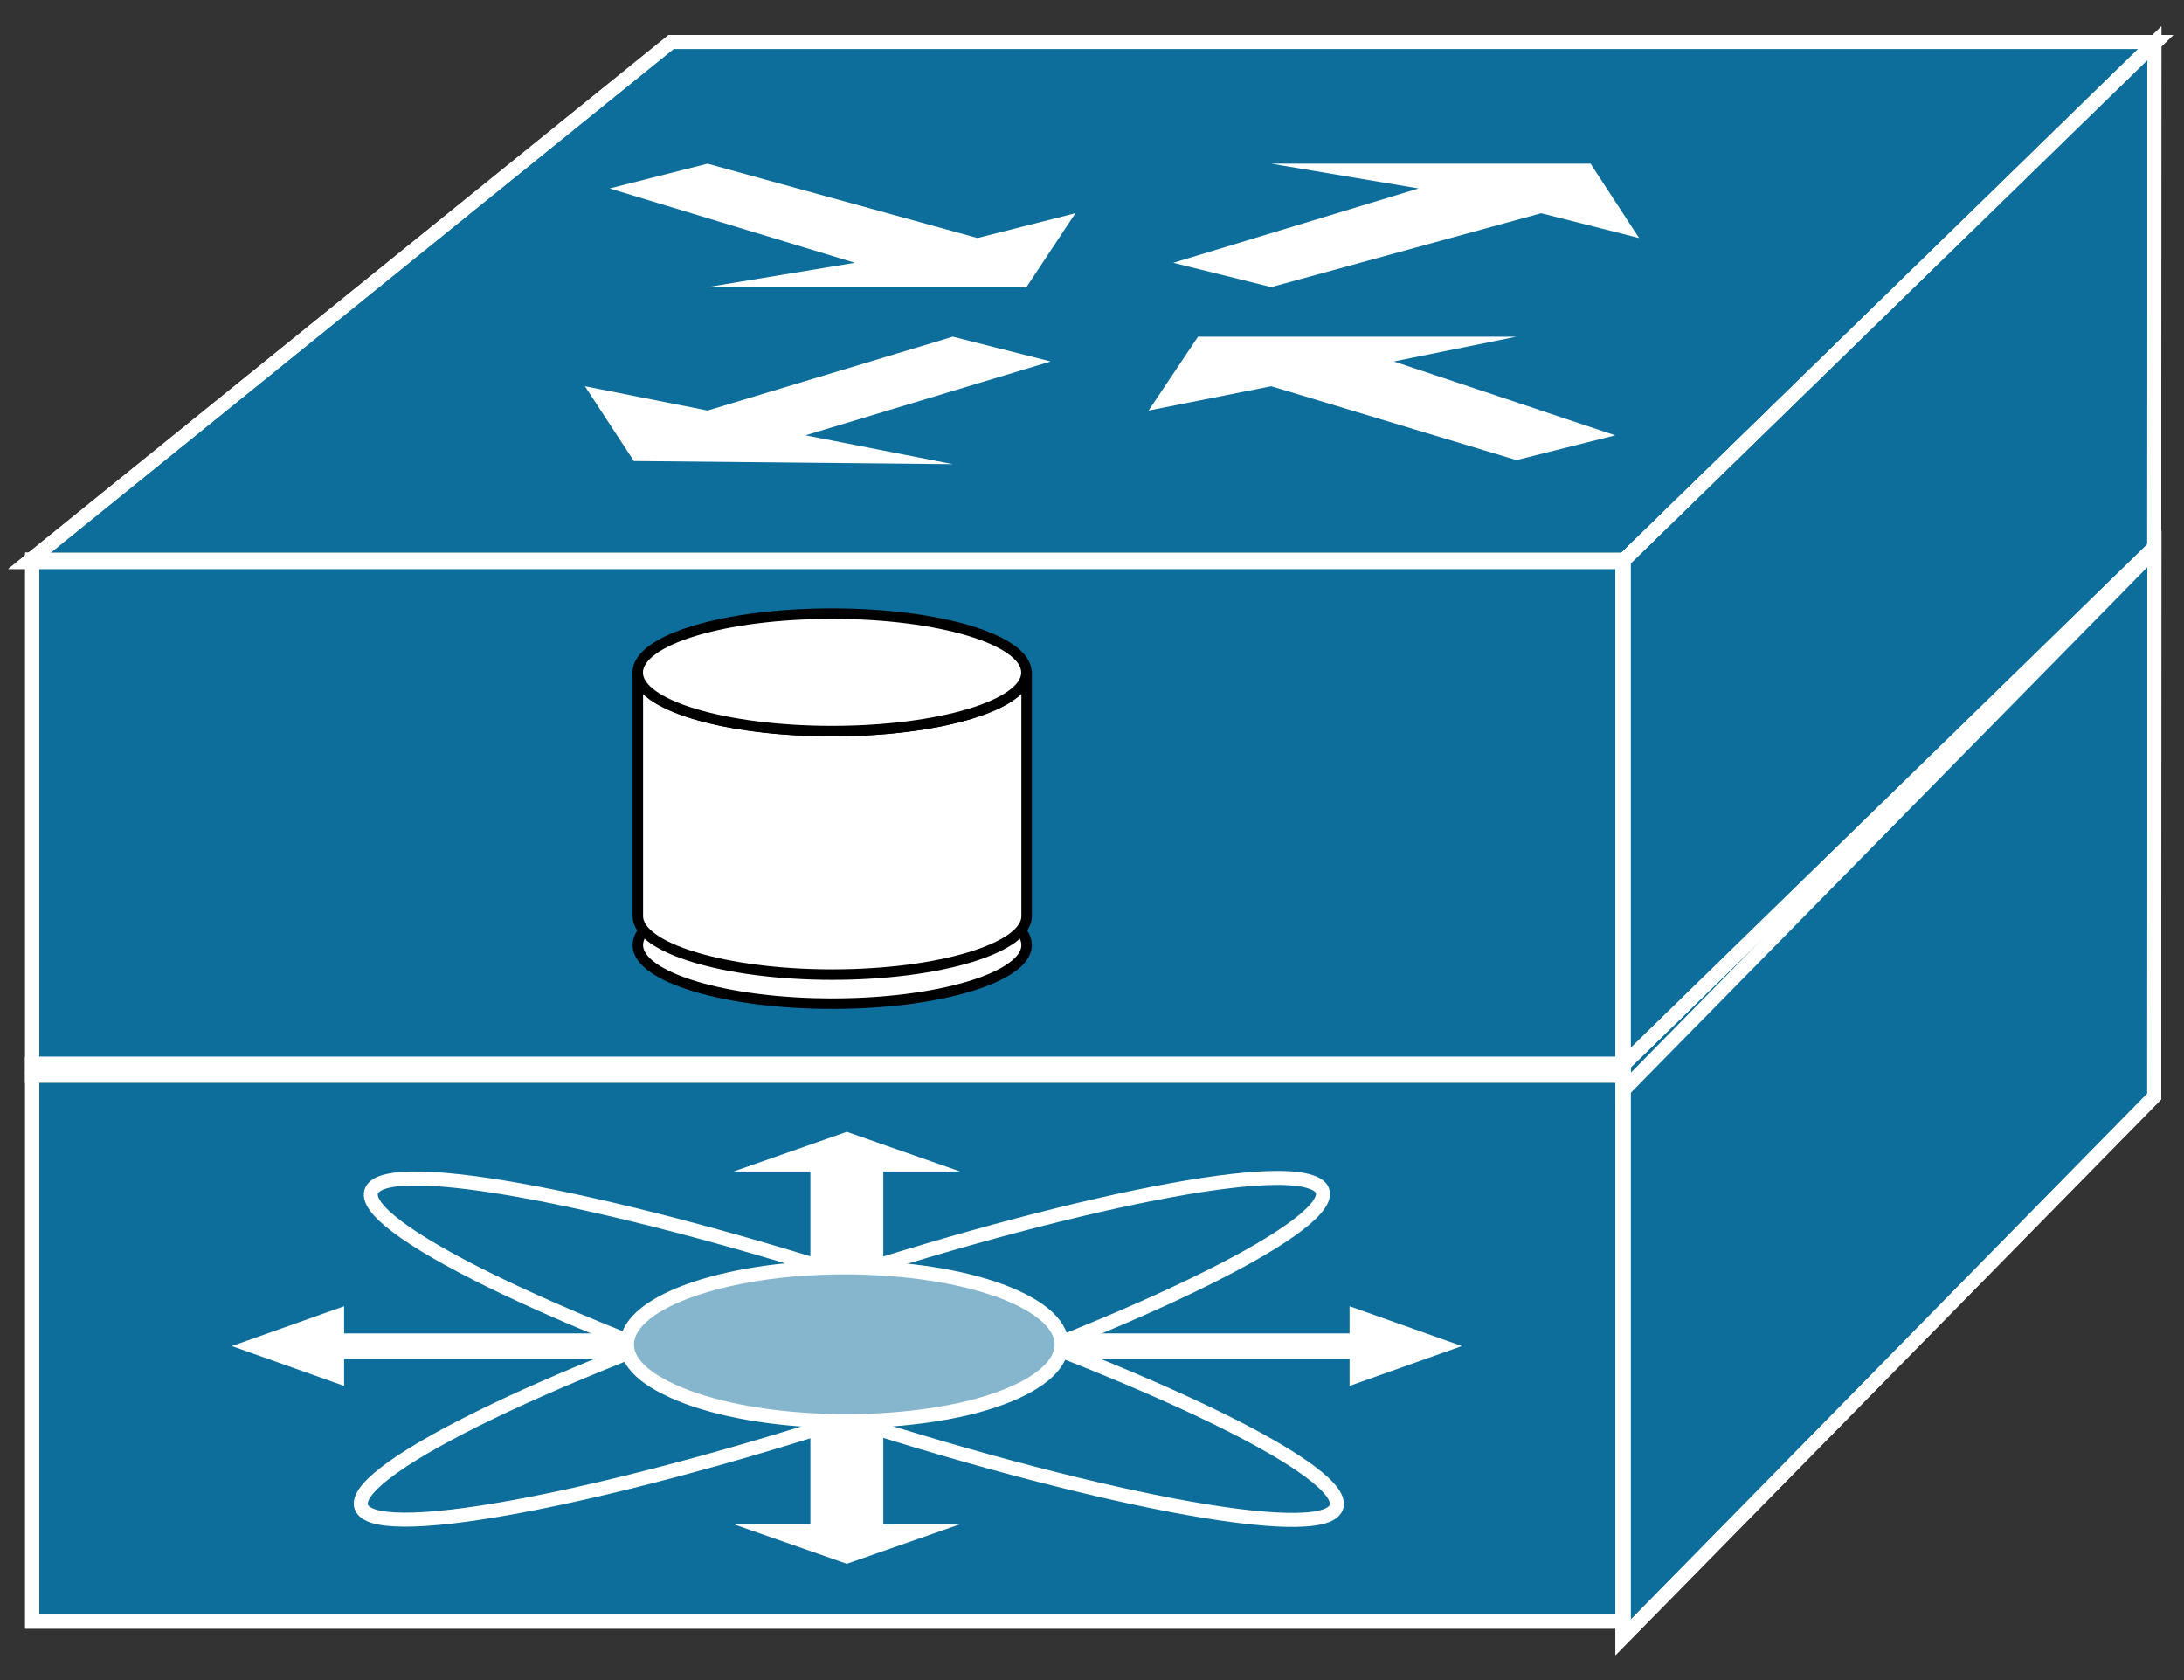 <?xml version="1.0" encoding="utf-8"?>
<!-- Generator: Adobe Illustrator 16.0.0, SVG Export Plug-In . SVG Version: 6.00 Build 0)  -->
<!DOCTYPE svg PUBLIC "-//W3C//DTD SVG 1.1//EN" "http://www.w3.org/Graphics/SVG/1.1/DTD/svg11.dtd">
<svg version="1.1"
	 id="svg2" xmlns:dc="http://purl.org/dc/elements/1.1/" xmlns:cc="http://creativecommons.org/ns#" xmlns:rdf="http://www.w3.org/1999/02/22-rdf-syntax-ns#" xmlns:svg="http://www.w3.org/2000/svg"
	 xmlns="http://www.w3.org/2000/svg" xmlns:xlink="http://www.w3.org/1999/xlink" x="0px" y="0px" width="78px" height="60px"
	 viewBox="0 0 78 60" enable-background="new 0 0 78 60" xml:space="preserve">
<rect x="0" y="0" width="78" height="60" fill="#333333" stroke="none"/>
<g id="g10" transform="matrix(1.25,0,0,-1.25,0,32.175)">
	<g id="g12" transform="scale(0.1,0.1)">
		<path id="path14" fill="#0D6E9C" d="M9.186-49.971h454.77V97.513H9.186V-49.971z"/>
		<path id="path16" fill="#0D6E9C" d="M8.002,96.841L191.729,245.4h424.273L463.447,96.841H8.002"/>
		<path id="path18" fill="#0D6E9C" d="M463.557-54.377l151.938,154.578l0.047,144.926L463.557,96.958V-54.377"/>
		<path id="path20" fill="#0D6E9C" d="M9.186-205.909h454.77v159.375H9.186V-205.909z"/>
		<path id="path22" fill="#0D6E9C" d="M463.557-210.596L615.494-55.877l0.047,156.953L463.557-47.081V-210.596"/>
		<path id="path24" fill="#0D6E9C" d="M9.186-49.971h454.77V97.513H9.186V-49.971z"/>
		<path id="path26" fill="none" stroke="#FFFFFF" stroke-width="4" d="M9.186-49.971h454.77V97.513H9.186V-49.971z"/>
		<path id="path28" fill="#0D6E9C" d="M8.002,96.841L191.729,245.4h424.273L463.447,96.841H8.002"/>
		<path id="path30" fill="none" stroke="#FFFFFF" stroke-width="4" d="M8.002,96.841L191.729,245.4h424.273L463.447,96.841H8.002z"
			/>
		<path id="path32" fill="#0D6E9C" d="M463.557-54.377l151.938,154.578l0.047,144.926L463.557,96.958V-54.377"/>
		<path id="path34" fill="none" stroke="#FFFFFF" stroke-width="4" d="M463.557-54.377l151.938,154.578l0.047,144.926
			L463.557,96.958V-54.377z"/>
		<path id="path36" fill="#0D6E9C" d="M9.186-205.909h454.77v159.375H9.186V-205.909z"/>
		<path id="path38" fill="none" stroke="#FFFFFF" stroke-width="4" d="M9.186-205.909h454.77v159.375H9.186V-205.909z"/>
		<path id="path40" fill="#0D6E9C" d="M463.557-210.596L615.494-55.877l0.047,156.953L463.557-47.081V-210.596"/>
		<path id="path42" fill="none" stroke="#FFFFFF" stroke-width="4" d="M463.557-210.596L615.494-55.877l0.047,156.953
			L463.557-47.081V-210.596z"/>
		<path id="path44" fill="none" stroke="#FFFFFF" stroke-width="4" d="M9.186-49.971h454.77V97.513H9.186V-49.971z"/>
		<path id="path46" fill="none" stroke="#FFFFFF" stroke-width="4" d="M8.002,96.841L191.729,245.4h424.273L463.447,96.841H8.002z"
			/>
		<path id="path48" fill="none" stroke="#FFFFFF" stroke-width="4" d="M463.557-54.377l151.938,154.578l0.047,144.926
			L463.557,96.958V-54.377z"/>
		<path id="path50" fill="none" stroke="#FFFFFF" stroke-width="4" d="M9.186-205.909h454.77v159.375H9.186V-205.909z"/>
		<path id="path52" fill="none" stroke="#FFFFFF" stroke-width="4" d="M463.557-210.596L615.494-55.877l0.047,156.953
			L463.557-47.081V-210.596z"/>
		<path id="path54" fill="#FFFFFF" d="M335.221,182.318l27.984-6.949l77.133,21.113l27.969-7.082l-13.859,21.238h-91.242
			l42.102-7.078L335.221,182.318"/>
		<path id="path56" fill="#FFFFFF" d="M174.189,203.56l27.961,7.078l77.141-21.238l27.961,7.082l-13.977-21.113H202.15l42.109,6.949
			L174.189,203.56"/>
		<path id="path58" fill="#FFFFFF" d="M461.51,133.029l-28.242-7.078l-70.063,21.105l-35.031-6.953l14.125,21.109h90.969
			l-35.031-7.082L461.51,133.029"/>
		<path id="path60" fill="#FFFFFF" d="M300.197,154.13l-27.961,7.082l-70.086-21.109l-35.023,6.953l13.977-21.375l91.133-0.898
			l-42.102,8.246L300.197,154.13"/>
		<path id="path62" fill="#FFFFFF" d="M237.791-29.346c30.633,0,55.531,7.609,55.531,16.734c0,9.375-24.898,16.984-55.531,16.984
			c-30.648,0-55.555-7.609-55.555-16.984C182.236-21.737,207.143-29.346,237.791-29.346"/>
		<path id="path64" fill="none" stroke="#000000" stroke-width="3" stroke-linecap="round" stroke-linejoin="round" d="
			M237.791-29.346c30.633,0,55.531,7.609,55.531,16.734c0,9.375-24.898,16.984-55.531,16.984c-30.648,0-55.555-7.609-55.555-16.984
			C182.236-21.737,207.143-29.346,237.791-29.346z"/>
		<path id="path66" fill="#FFFFFF" d="M293.322,65.24c0-9.242-24.898-16.711-55.531-16.711c-30.648,0-55.555,7.469-55.555,16.711
			V-4.362c0-9.094,24.906-16.688,55.555-16.688c30.633,0,55.531,7.594,55.531,16.688V65.24"/>
		<path id="path68" fill="none" stroke="#000000" stroke-width="3" stroke-linecap="round" stroke-linejoin="round" d="
			M293.322,65.24c0-9.242-24.898-16.711-55.531-16.711c-30.648,0-55.555,7.469-55.555,16.711V-4.362
			c0-9.094,24.906-16.688,55.555-16.688c30.633,0,55.531,7.594,55.531,16.688V65.24z"/>
		<path id="path70" fill="#FFFFFF" d="M237.744,48.529c30.641,0,55.531,7.469,55.531,16.711c0,9.383-24.891,16.844-55.531,16.844
			c-30.773,0-55.547-7.461-55.547-16.844C182.197,55.998,206.971,48.529,237.744,48.529"/>
		<path id="path72" fill="none" stroke="#000000" stroke-width="3" stroke-linecap="round" stroke-linejoin="round" d="
			M237.744,48.529c30.641,0,55.531,7.469,55.531,16.711c0,9.383-24.891,16.844-55.531,16.844c-30.773,0-55.547-7.461-55.547-16.844
			C182.197,55.998,206.971,48.529,237.744,48.529z"/>
		<path id="path74" fill="none" stroke="#FFFFFF" stroke-width="4" stroke-linecap="round" stroke-linejoin="round" d="
			M9.186-48.987h454.77"/>
		<path id="path76" fill="#FFFFFF" d="M183.447-123.549H98.318v7.75l-32.082-11.375l32.082-11.375v7.734h85.129V-123.549"/>
		<path id="path78" fill="#FFFFFF" d="M231.541-147.909v-30.156h-21.969l32.367-11.313l32.391,11.313h-21.961v30.156H231.541"/>
		<path id="path80" fill="#FFFFFF" d="M231.541-107.456v30.156h-21.969l32.367,11.328l32.391-11.328h-21.961v-30.156H231.541"/>
		<path id="path82" fill="#FFFFFF" d="M300.447-130.815h85.141v-7.734l32.086,11.375l-32.086,11.375v-7.75h-85.141V-130.815"/>
		<path id="path84" fill="none" stroke="#FFFFFF" stroke-width="4" d="M378.955-175.627c-15.984-5.953-89.492,10.531-163.977,36.672
			c-74.512,26.141-121.844,52.234-105.977,58.453c15.996,5.938,89.344-10.531,163.852-36.703
			C347.494-143.612,394.682-169.424,378.955-175.627z"/>
		<path id="path86" fill="none" stroke="#FFFFFF" stroke-width="4" d="M374.479-80.252c17.016-5.516-29.313-31.547-103.422-58.031
			c-73.984-26.25-147.625-42.953-164.508-37.438c-16.895,5.781,29.434,31.797,103.555,58.031
			C284.072-91.44,357.721-74.487,374.479-80.252z"/>
		<path id="path88" fill="#86B6CD" d="M276.908-144.799c28.016,7.016,34.836,20.703,15.195,30.703s-58.422,12.391-86.438,5.375
			c-28.156-7.031-34.973-20.688-15.328-30.422C210.104-149.159,248.76-151.565,276.908-144.799"/>
		<path id="path90" fill="none" stroke="#FFFFFF" stroke-width="4" d="M276.908-144.799c28.016,7.016,34.836,20.703,15.195,30.703
			s-58.422,12.391-86.438,5.375c-28.156-7.031-34.973-20.688-15.328-30.422C210.104-149.159,248.76-151.565,276.908-144.799z"/>
	</g>
</g>
</svg>
